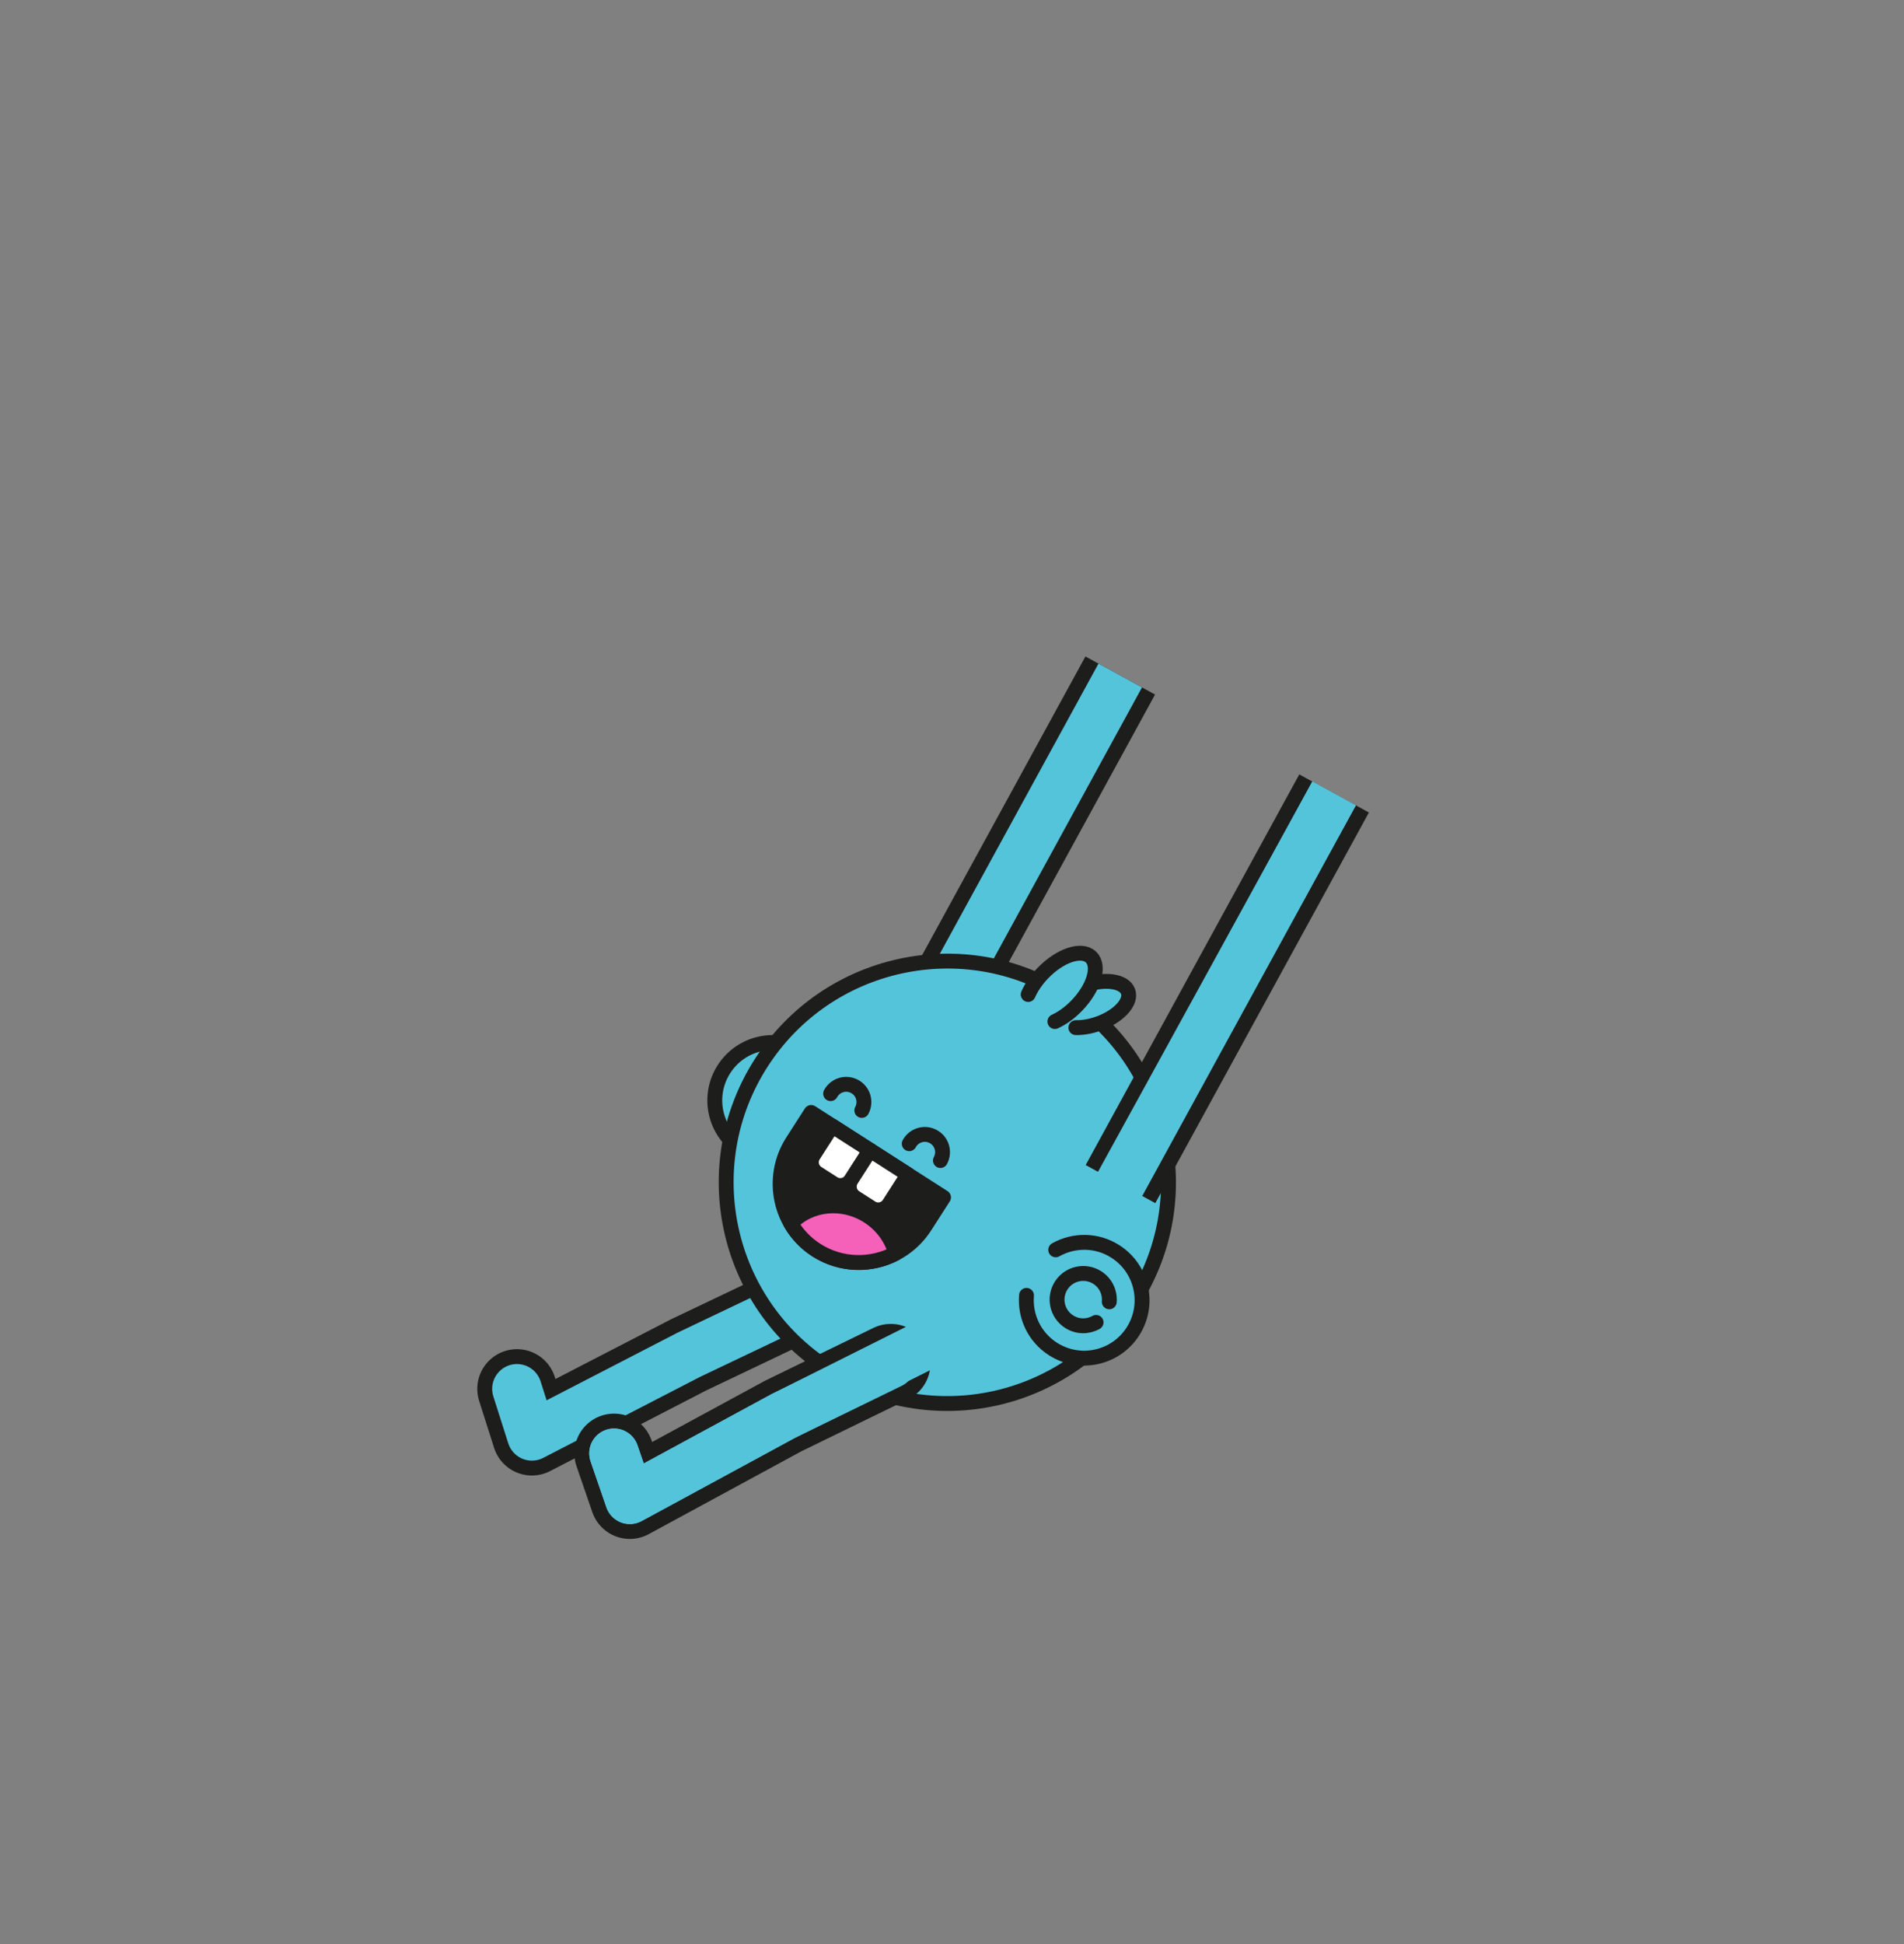 <svg xmlns="http://www.w3.org/2000/svg" viewBox="0 0 384 392" width="384" height="392" preserveAspectRatio="xMidYMid meet" style="width: 100%; height: 100%; transform: translate3d(0px, 0px, 0px); content-visibility: visible;" data-lottie-id="lottie-store-swingygremlin-SSmllhhttreebllh"><rect x="0" y="0" width="384" height="392" fill="#808080" stroke="none"/><defs><clipPath id="__lottie_element_377"><rect width="384" height="392" x="0" y="0"></rect></clipPath></defs><g clip-path="url(#__lottie_element_377)"><g transform="matrix(0.876,0.483,-0.483,0.876,157.338,212.049)" opacity="1" style="display: block;"><g opacity="1" transform="matrix(1,0,0,1,0,0)"><path stroke-linecap="butt" stroke-linejoin="miter" fill-opacity="0" stroke-miterlimit="4" stroke="rgb(29,29,27)" stroke-opacity="1" stroke-width="16" d=" M23.75,-9.75 C23.75,-9.75 23.441,-99.498 23.441,-99.498"></path><path stroke-linecap="butt" stroke-linejoin="miter" fill-opacity="0" stroke-miterlimit="4" stroke="rgb(84,196,219)" stroke-opacity="1" stroke-width="10" d=" M23.75,-9.75 C23.75,-9.75 23.441,-99.498 23.441,-99.498"></path></g></g><g transform="matrix(0.479,0.878,-0.878,0.479,193.473,235.947)" opacity="1" style="display: block;"><g opacity="1" transform="matrix(1,0,0,1,0,0)"><path stroke-linecap="round" stroke-linejoin="round" fill-opacity="0" stroke="rgb(29,29,27)" stroke-opacity="1" stroke-width="16" d=" M7.875,41.625 C7.875,41.625 6.551,65.775 6.551,65.775 C6.551,65.775 5.746,101.312 5.746,101.312 C5.746,101.312 -4.011,99.42 -4.011,99.42"></path><path stroke-linecap="round" stroke-linejoin="round" fill-opacity="0" stroke="rgb(84,196,219)" stroke-opacity="1" stroke-width="10" d=" M7.875,41.625 C7.875,41.625 6.551,65.775 6.551,65.775 C6.551,65.775 5.746,101.312 5.746,101.312 C5.746,101.312 -4.011,99.42 -4.011,99.42"></path></g></g><g transform="matrix(0.842,0.54,-0.54,0.842,157.052,-224.975)" opacity="1" style="display: block;"><g opacity="1" transform="matrix(1,0,0,1,239.468,376.704)"><path fill="rgb(84,196,219)" fill-opacity="1" d=" M10.993,5.452 C9.035,9.149 5.152,11.671 0.677,11.671 C-5.769,11.671 -10.993,6.446 -10.993,0 C-10.993,-6.446 -5.769,-11.671 0.677,-11.671 C5.152,-11.671 9.035,-9.149 10.993,-5.452"></path><path stroke-linecap="round" stroke-linejoin="round" fill-opacity="0" stroke="rgb(29,29,27)" stroke-opacity="1" stroke-width="3" d=" M10.993,5.452 C9.035,9.149 5.152,11.671 0.677,11.671 C-5.769,11.671 -10.993,6.446 -10.993,0 C-10.993,-6.446 -5.769,-11.671 0.677,-11.671 C5.152,-11.671 9.035,-9.149 10.993,-5.452"></path></g></g><g transform="matrix(0.842,0.54,-0.54,0.842,157.052,-224.975)" opacity="1" style="display: block;"><g opacity="1" transform="matrix(1,0,0,1,278.7,371.589)"><path fill="rgb(84,196,219)" fill-opacity="1" d=" M44.587,0 C44.587,24.625 24.625,44.587 0,44.587 C-24.625,44.587 -44.587,24.625 -44.587,0 C-44.587,-24.625 -24.625,-44.587 0,-44.587 C24.625,-44.587 44.587,-24.625 44.587,0z"></path><path stroke-linecap="round" stroke-linejoin="round" fill-opacity="0" stroke="rgb(29,29,27)" stroke-opacity="1" stroke-width="3" d=" M44.587,0 C44.587,24.625 24.625,44.587 0,44.587 C-24.625,44.587 -44.587,24.625 -44.587,0 C-44.587,-24.625 -24.625,-44.587 0,-44.587 C24.625,-44.587 44.587,-24.625 44.587,0z"></path></g></g><g transform="matrix(0.884,-0.467,0.467,0.884,-152.878,43.011)" opacity="1" style="display: none;"><g opacity="1" transform="matrix(1,0,0,1,271.874,368.121)"><path fill="rgb(29,29,27)" fill-opacity="1" d=" M2.147,0 C2.147,1.186 1.186,2.147 0,2.147 C-1.185,2.147 -2.147,1.186 -2.147,0 C-2.147,-1.186 -1.185,-2.147 0,-2.147 C1.186,-2.147 2.147,-1.186 2.147,0z"></path></g><g opacity="1" transform="matrix(1,0,0,1,252.608,368.121)"><path fill="rgb(29,29,27)" fill-opacity="1" d=" M2.147,0 C2.147,1.186 1.186,2.147 0,2.147 C-1.185,2.147 -2.147,1.186 -2.147,0 C-2.147,-1.186 -1.185,-2.147 0,-2.147 C1.186,-2.147 2.147,-1.186 2.147,0z"></path></g></g><g transform="matrix(0.822,-0.569,0.569,0.822,-165.837,89.82)" opacity="1" style="display: none;"><g opacity="1" transform="matrix(1,0,0,1,271.874,368.121)"><path fill="rgb(29,29,27)" fill-opacity="1" d=" M2.147,0 C2.147,1.186 1.186,2.147 0,2.147 C-1.185,2.147 -2.147,1.186 -2.147,0 C-2.147,-1.186 -1.185,-2.147 0,-2.147 C1.186,-2.147 2.147,-1.186 2.147,0z"></path></g><g opacity="1" transform="matrix(1,0,0,1,252.608,368.121)"><path fill="rgb(29,29,27)" fill-opacity="1" d=" M2.147,0 C2.147,1.186 1.186,2.147 0,2.147 C-1.185,2.147 -2.147,1.186 -2.147,0 C-2.147,-1.186 -1.185,-2.147 0,-2.147 C1.186,-2.147 2.147,-1.186 2.147,0z"></path></g></g><g transform="matrix(0.842,0.54,-0.54,0.842,157.052,-224.975)" opacity="1" style="display: block;"><g opacity="1" transform="matrix(1,0,0,1,315.434,376.704)"><path fill="rgb(84,196,219)" fill-opacity="1" d=" M-10.993,5.452 C-9.035,9.149 -5.153,11.671 -0.678,11.671 C5.768,11.671 10.993,6.446 10.993,0 C10.993,-6.446 5.768,-11.671 -0.678,-11.671 C-5.153,-11.671 -9.035,-9.149 -10.993,-5.452"></path><path stroke-linecap="round" stroke-linejoin="round" fill-opacity="0" stroke="rgb(29,29,27)" stroke-opacity="1" stroke-width="3" d=" M-10.993,5.452 C-9.035,9.149 -5.153,11.671 -0.678,11.671 C5.768,11.671 10.993,6.446 10.993,0 C10.993,-6.446 5.768,-11.671 -0.678,-11.671 C-5.153,-11.671 -9.035,-9.149 -10.993,-5.452"></path></g><g opacity="1" transform="matrix(1,0,0,1,314.222,376.704)"><path fill="rgb(84,196,219)" fill-opacity="1" d=" M4.968,2.464 C4.083,4.135 2.329,5.274 0.306,5.274 C-2.607,5.274 -4.968,2.913 -4.968,0 C-4.968,-2.913 -2.607,-5.274 0.306,-5.274 C2.329,-5.274 4.083,-4.134 4.968,-2.464"></path><path stroke-linecap="round" stroke-linejoin="round" fill-opacity="0" stroke="rgb(29,29,27)" stroke-opacity="1" stroke-width="3" d=" M4.968,2.464 C4.083,4.135 2.329,5.274 0.306,5.274 C-2.607,5.274 -4.968,2.913 -4.968,0 C-4.968,-2.913 -2.607,-5.274 0.306,-5.274 C2.329,-5.274 4.083,-4.134 4.968,-2.464"></path></g></g><g transform="matrix(0.686,0.727,-0.727,0.686,262.701,-226.244)" opacity="1" style="display: block;"><g opacity="1" transform="matrix(1,0,0,1,283.073,324.094)"><path fill="rgb(84,196,219)" fill-opacity="1" d=" M-5.21,4.23 C-5.146,2.83 -4.771,1.233 -4.061,-0.369 C-2.305,-4.327 0.801,-6.787 2.876,-5.867 C4.952,-4.946 5.21,-0.992 3.454,2.966 C2.772,4.504 1.886,5.811 0.935,6.787"></path><path stroke-linecap="round" stroke-linejoin="round" fill-opacity="0" stroke="rgb(29,29,27)" stroke-opacity="1" stroke-width="3" d=" M-5.21,4.23 C-5.146,2.83 -4.771,1.233 -4.061,-0.369 C-2.305,-4.327 0.801,-6.787 2.876,-5.867 C4.952,-4.946 5.21,-0.992 3.454,2.966 C2.772,4.504 1.886,5.811 0.935,6.787"></path></g></g><g transform="matrix(0.375,0.927,-0.927,0.375,414.534,-176.272)" opacity="1" style="display: block;"><g opacity="1" transform="matrix(1,0,0,1,272.694,325.545)"><path fill="rgb(84,196,219)" fill-opacity="1" d=" M6,4.872 C5.927,3.26 5.495,1.421 4.677,-0.423 C2.655,-4.981 -0.922,-7.816 -3.312,-6.756 C-5.701,-5.695 -6,-1.141 -3.978,3.416 C-3.192,5.187 -2.171,6.693 -1.076,7.816"></path><path stroke-linecap="round" stroke-linejoin="round" fill-opacity="0" stroke="rgb(29,29,27)" stroke-opacity="1" stroke-width="3" d=" M6,4.872 C5.927,3.26 5.495,1.421 4.677,-0.423 C2.655,-4.981 -0.922,-7.816 -3.312,-6.756 C-5.701,-5.695 -6,-1.141 -3.978,3.416 C-3.192,5.187 -2.171,6.693 -1.076,7.816"></path></g></g><g transform="matrix(0.876,0.483,-0.483,0.876,200.467,235.83)" opacity="1" style="display: block;"><g opacity="1" transform="matrix(1,0,0,1,0,0)"><path stroke-linecap="butt" stroke-linejoin="miter" fill-opacity="0" stroke-miterlimit="4" stroke="rgb(29,29,27)" stroke-opacity="1" stroke-width="16" d=" M23.75,-9.75 C23.75,-9.75 23.441,-99.498 23.441,-99.498"></path><path stroke-linecap="butt" stroke-linejoin="miter" fill-opacity="0" stroke-miterlimit="4" stroke="rgb(84,196,219)" stroke-opacity="1" stroke-width="10" d=" M23.75,-9.75 C23.75,-9.75 23.441,-99.498 23.441,-99.498"></path></g></g><g transform="matrix(0.876,0.483,-0.483,0.876,200.467,235.83)" opacity="1" style="display: block;"><g opacity="1" transform="matrix(1,0,0,1,0,0)"><path stroke-linecap="butt" stroke-linejoin="miter" fill-opacity="0" stroke-miterlimit="4" stroke="rgb(84,196,219)" stroke-opacity="1" stroke-width="10" d=" M23.589,-7.756 C23.589,-7.756 23.441,-99.498 23.441,-99.498"></path></g></g><g transform="matrix(0.486,0.874,-0.874,0.486,212.205,247.84)" opacity="1" style="display: block;"><g opacity="1" transform="matrix(1,0,0,1,0,0)"><path stroke-linecap="round" stroke-linejoin="round" fill-opacity="0" stroke="rgb(29,29,27)" stroke-opacity="1" stroke-width="16" d=" M7.875,41.625 C7.875,41.625 6.571,65.758 6.571,65.758 C6.571,65.758 6.207,100.912 6.207,100.912 C6.207,100.912 -3.437,99.194 -3.437,99.194"></path><path stroke-linecap="round" stroke-linejoin="round" fill-opacity="0" stroke="rgb(84,196,219)" stroke-opacity="1" stroke-width="10" d=" M7.875,41.625 C7.875,41.625 6.571,65.758 6.571,65.758 C6.571,65.758 6.207,100.912 6.207,100.912 C6.207,100.912 -3.437,99.194 -3.437,99.194"></path></g></g><g transform="matrix(0.486,0.874,-0.874,0.486,212.205,247.84)" opacity="1" style="display: block;"><g opacity="1" transform="matrix(1,0,0,1,0,0)"><path stroke-linecap="round" stroke-linejoin="round" fill-opacity="0" stroke="rgb(84,196,219)" stroke-opacity="1" stroke-width="10" d=" M7.903,35.097 C7.903,35.097 6.571,65.758 6.571,65.758 C6.571,65.758 6.207,100.912 6.207,100.912 C6.207,100.912 -3.437,99.194 -3.437,99.194"></path></g></g><g transform="matrix(0.842,0.54,-0.54,0.842,157.052,-224.975)" opacity="1" style="display: block;"><g opacity="1" transform="matrix(1,0,0,1,263.838,385.956)"><path fill="rgb(29,29,27)" fill-opacity="1" d=" M0,11.395 C0,11.395 0,11.395 0,11.395 C-8.755,11.395 -15.853,4.297 -15.853,-4.458 C-15.853,-4.458 -15.853,-11.394 -15.853,-11.394 C-15.853,-11.394 15.853,-11.394 15.853,-11.394 C15.853,-11.394 15.853,-4.458 15.853,-4.458 C15.853,4.297 8.755,11.395 0,11.395z"></path><path stroke-linecap="round" stroke-linejoin="round" fill-opacity="0" stroke="rgb(29,29,27)" stroke-opacity="1" stroke-width="3" d=" M0,11.395 C0,11.395 0,11.395 0,11.395 C-8.755,11.395 -15.853,4.297 -15.853,-4.458 C-15.853,-4.458 -15.853,-11.394 -15.853,-11.394 C-15.853,-11.394 15.853,-11.394 15.853,-11.394 C15.853,-11.394 15.853,-4.458 15.853,-4.458 C15.853,4.297 8.755,11.395 0,11.395z"></path></g><g opacity="1" transform="matrix(1,0,0,1,257.563,379.38)"><path fill="rgb(255,255,255)" fill-opacity="1" d=" M1.917,4.818 C1.917,4.818 -1.917,4.818 -1.917,4.818 C-3.36,4.818 -4.53,3.649 -4.53,2.206 C-4.53,2.206 -4.53,-4.819 -4.53,-4.819 C-4.53,-4.819 4.529,-4.819 4.529,-4.819 C4.529,-4.819 4.529,2.206 4.529,2.206 C4.529,3.649 3.36,4.818 1.917,4.818z"></path><path stroke-linecap="round" stroke-linejoin="round" fill-opacity="0" stroke="rgb(29,29,27)" stroke-opacity="1" stroke-width="3" d=" M1.917,4.818 C1.917,4.818 -1.917,4.818 -1.917,4.818 C-3.36,4.818 -4.53,3.649 -4.53,2.206 C-4.53,2.206 -4.53,-4.819 -4.53,-4.819 C-4.53,-4.819 4.529,-4.819 4.529,-4.819 C4.529,-4.819 4.529,2.206 4.529,2.206 C4.529,3.649 3.36,4.818 1.917,4.818z"></path></g><g opacity="1" transform="matrix(1,0,0,1,266.645,379.38)"><path fill="rgb(255,255,255)" fill-opacity="1" d=" M1.917,4.818 C1.917,4.818 -1.917,4.818 -1.917,4.818 C-3.36,4.818 -4.53,3.649 -4.53,2.206 C-4.53,2.206 -4.53,-4.819 -4.53,-4.819 C-4.53,-4.819 4.529,-4.819 4.529,-4.819 C4.529,-4.819 4.529,2.206 4.529,2.206 C4.529,3.649 3.36,4.818 1.917,4.818z"></path><path stroke-linecap="round" stroke-linejoin="round" fill-opacity="0" stroke="rgb(29,29,27)" stroke-opacity="1" stroke-width="3" d=" M1.917,4.818 C1.917,4.818 -1.917,4.818 -1.917,4.818 C-3.36,4.818 -4.53,3.649 -4.53,2.206 C-4.53,2.206 -4.53,-4.819 -4.53,-4.819 C-4.53,-4.819 4.529,-4.819 4.529,-4.819 C4.529,-4.819 4.529,2.206 4.529,2.206 C4.529,3.649 3.36,4.818 1.917,4.818z"></path></g><g opacity="1" transform="matrix(1,0,0,1,267.139,391.653)"><path fill="rgb(245,96,185)" fill-opacity="1" d=" M-3.301,5.697 C2.636,5.697 7.803,2.428 10.519,-2.402 C8.262,-4.439 5.199,-5.698 1.818,-5.698 C-4.343,-5.698 -9.456,-1.536 -10.519,3.947 C-8.353,5.058 -5.904,5.697 -3.301,5.697z"></path><path stroke-linecap="round" stroke-linejoin="round" fill-opacity="0" stroke="rgb(29,29,27)" stroke-opacity="1" stroke-width="3" d=" M-3.301,5.697 C2.636,5.697 7.803,2.428 10.519,-2.402 C8.262,-4.439 5.199,-5.698 1.818,-5.698 C-4.343,-5.698 -9.456,-1.536 -10.519,3.947 C-8.353,5.058 -5.904,5.697 -3.301,5.697z"></path></g></g><g transform="matrix(0.88,0.474,-0.474,0.88,171.51,220.642)" opacity="1" style="display: block;"><g opacity="1" transform="matrix(1,0,0,1,0,0)"><path stroke-linecap="round" stroke-linejoin="miter" fill-opacity="0" stroke-miterlimit="4" stroke="rgb(29,29,27)" stroke-opacity="1" stroke-width="3" d=" M-3.574,1.787 C-3.574,-0.187 -1.974,-1.787 0,-1.787 C1.974,-1.787 3.574,-0.187 3.574,1.787"></path></g></g><g transform="matrix(0.88,0.474,-0.474,0.88,187.366,230.743)" opacity="1" style="display: block;"><g opacity="1" transform="matrix(1,0,0,1,0,0)"><path stroke-linecap="round" stroke-linejoin="miter" fill-opacity="0" stroke-miterlimit="4" stroke="rgb(29,29,27)" stroke-opacity="1" stroke-width="3" d=" M-3.574,1.787 C-3.574,-0.187 -1.974,-1.787 0,-1.787 C1.974,-1.787 3.574,-0.187 3.574,1.787"></path></g></g></g></svg>